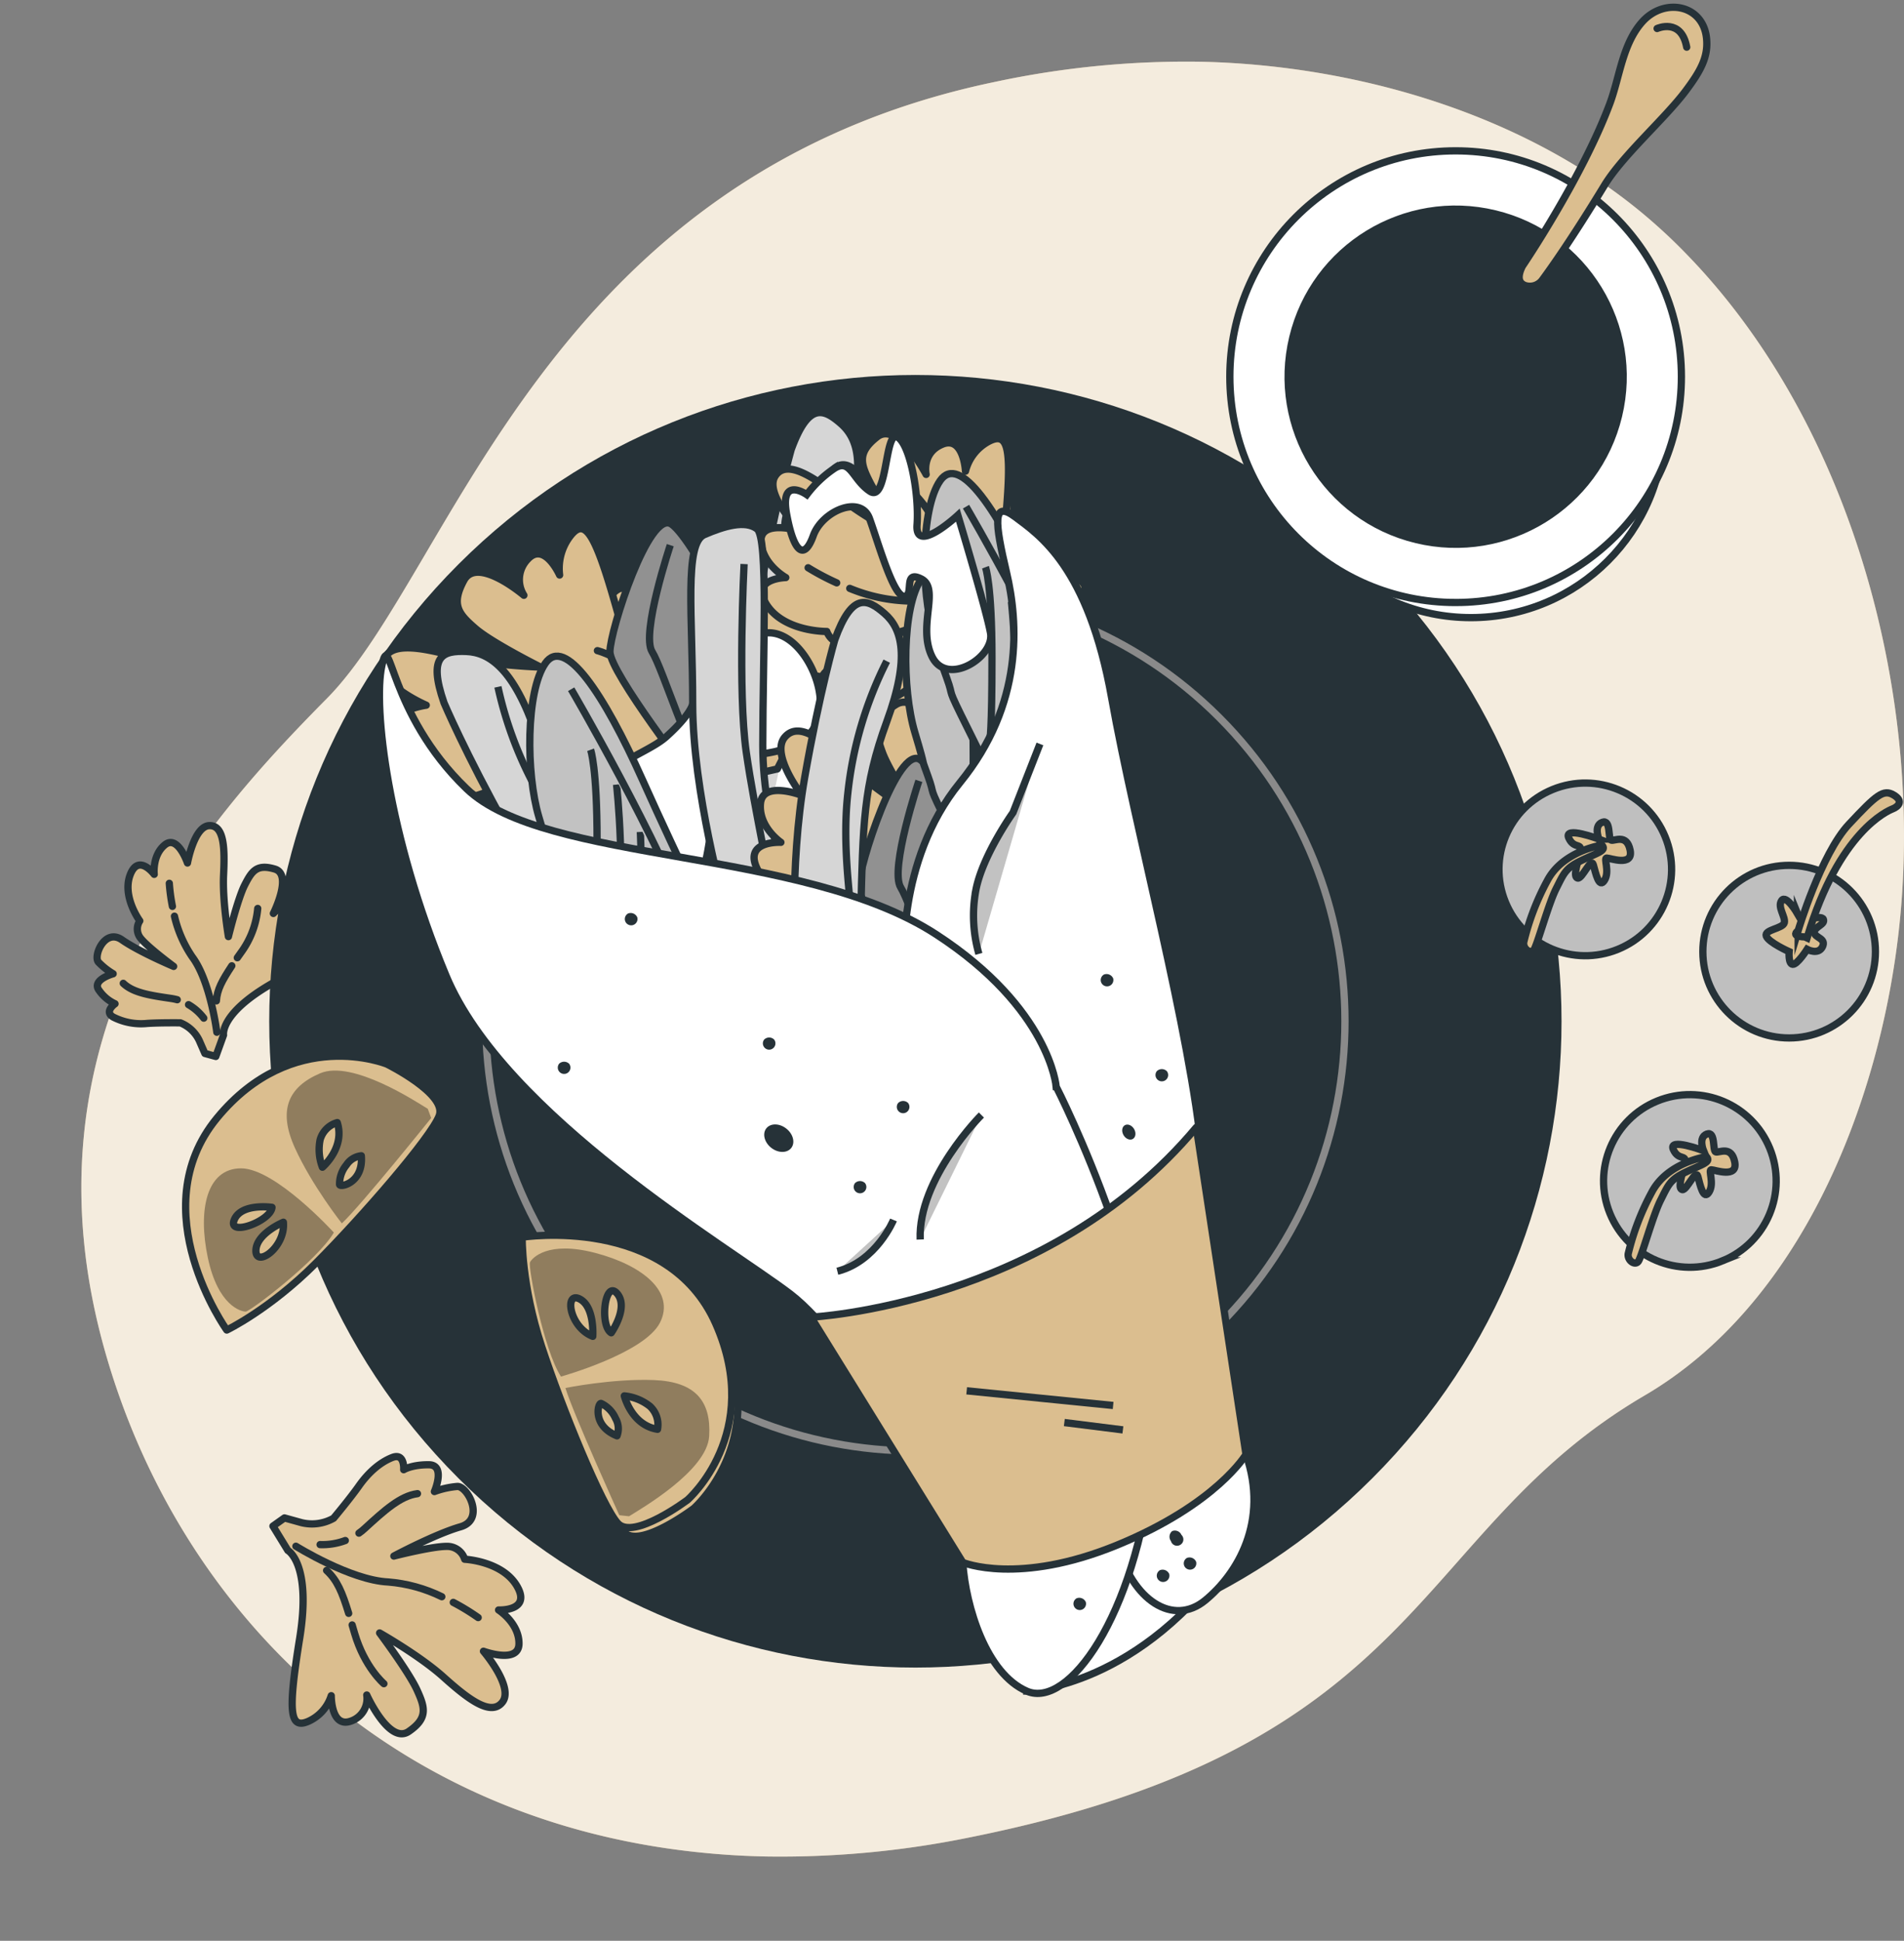 <svg width="262" height="267" fill="none" xmlns="http://www.w3.org/2000/svg"><rect width="100%" height="100%" fill="#808080" stroke="none"/><path d="M261.21 128.661c-2.769 23.48-13.481 50.785-34.905 63.322-32.349 18.958-29.642 48.106-92.79 60.778a129.904 129.904 0 0 1-28.002 2.646c-4.599-.085-9.188-.46-13.74-1.123-40.134-5.859-67.142-33.754-77.05-67.435-13.038-44.286 12.998-73.304 30.254-90.751 17.256-17.447 29.9-71.9 91.88-84.82a125.687 125.687 0 0 1 28.777-2.775c22.053.562 46.106 7.786 62.75 22.896a73.411 73.411 0 0 1 3.651 3.528c23.131 23.755 32.961 61.721 29.175 93.734z" fill="#DBBE8F"/><path opacity=".7" d="M261.21 128.661c-2.769 23.48-13.481 50.785-34.905 63.322-32.349 18.958-29.642 48.106-92.79 60.778a129.904 129.904 0 0 1-28.002 2.646c-4.599-.085-9.188-.46-13.74-1.123-40.134-5.859-67.142-33.754-77.05-67.435-13.038-44.286 12.998-73.304 30.254-90.751 17.256-17.447 29.9-71.9 91.88-84.82a125.687 125.687 0 0 1 28.777-2.775c22.053.562 46.106 7.786 62.75 22.896a73.411 73.411 0 0 1 3.651 3.528c23.131 23.755 32.961 61.721 29.175 93.734z" fill="#fff"/><path d="M39.61 213.299s3.286 1.797 1.629 12.082-1.36 12.51 1.163 11.442a5.772 5.772 0 0 0 3.179-3.539s-.04 4.416 2.64 3.517a3.276 3.276 0 0 0 2.247-3.612s3.09 6.859 5.774 5.016c2.685-1.842 2.247-3.297 1.124-5.746-1.124-2.449-5.129-7.808-5.129-7.808s5.483 3.101 8.758 6.038c3.274 2.938 6.56 5.55 8.15 3.466 1.59-2.084-2.618-6.988-2.618-6.988s4.865 1.798 4.887-1.039c.023-2.836-2.808-4.634-2.808-4.634s4.555.197 2.539-3.275c-2.017-3.471-7.201-3.707-7.201-3.707a2.517 2.517 0 0 0-2.506-1.77c-2.039 0-7.24 1.332-7.24 1.332s5.684-3.028 9.15-4.022c3.466-.994.994-5.617-.421-5.556a12.122 12.122 0 0 0-3.151.703s1.6-3.663-.759-3.685c-2.359-.023-3.466.679-3.466.679s.175-2.353-1.556-1.685c-1.73.669-3.325 2.107-4.594 3.904-1.27 1.798-3.5 4.46-3.5 4.46a6.049 6.049 0 0 1-4.404.607l-2.353-.652-1.584 1.124 2.05 3.348z" fill="#DBBE8F" stroke="#263238" stroke-linecap="round" stroke-linejoin="round"/><path d="M62.372 220.447a30.548 30.548 0 0 1 3.427 2.09z" fill="#DBBE8F"/><path d="M62.372 220.447a30.548 30.548 0 0 1 3.427 2.09" stroke="#263238" stroke-linecap="round" stroke-linejoin="round"/><path d="M40.716 212.719s7.51 4.679 12.695 4.92c2.567.206 5.073.894 7.386 2.028" fill="#DBBE8F"/><path d="M40.716 212.719s7.51 4.679 12.695 4.92c2.567.206 5.073.894 7.386 2.028" stroke="#263238" stroke-linecap="round" stroke-linejoin="round"/><path d="M47.98 221.956c-.887-2.892-1.578-4.561-3.039-5.903z" fill="#DBBE8F"/><path d="M47.98 221.956c-.887-2.892-1.578-4.561-3.039-5.903" stroke="#263238" stroke-linecap="round" stroke-linejoin="round"/><path d="M52.827 231.632s-2.657-2.247-4.033-6.932l-.337-1.151" fill="#DBBE8F"/><path d="M52.827 231.632s-2.657-2.247-4.033-6.932l-.337-1.151" stroke="#263238" stroke-linecap="round" stroke-linejoin="round"/><path d="M49.39 210.92c.276-.19.537-.4.781-.629 2.697-2.472 4.916-4.494 7.275-4.803" fill="#DBBE8F"/><path d="M49.39 210.92c.276-.19.537-.4.781-.629 2.697-2.472 4.916-4.494 7.275-4.803" stroke="#263238" stroke-linecap="round" stroke-linejoin="round"/><path d="M44.048 212.497a8.981 8.981 0 0 0 3.466-.561z" fill="#DBBE8F"/><path d="M44.048 212.497a8.981 8.981 0 0 0 3.466-.561" stroke="#263238" stroke-linecap="round" stroke-linejoin="round"/><path d="M30.758 142.401s-.562-2.938 6.662-7.089 8.426-5.454 6.51-6.482a4.599 4.599 0 0 0-3.791-.185s2.752-2.202.848-3.41a2.613 2.613 0 0 0-3.37.432s2.696-5.364.202-6.105c-2.494-.742-3.168.28-4.14 2.179-.972 1.899-2.247 7.111-2.247 7.111s-.837-4.96-.668-8.47c.168-3.511.14-6.859-1.955-6.797-2.096.062-3.011 5.14-3.011 5.14s-1.337-3.932-3.106-2.5c-1.77 1.432-1.472 4.061-1.472 4.061s-2.174-2.921-3.309.073c-1.134 2.994 1.326 6.331 1.326 6.331a2.009 2.009 0 0 0 .163 2.443c1.034 1.264 4.494 3.82 4.494 3.82s-4.741-2-7.106-3.651c-2.365-1.652-3.988 2.219-3.241 3.061a9.549 9.549 0 0 0 2.022 1.601s-3.078.848-1.904 2.326a5.376 5.376 0 0 0 2.162 1.803s-1.544 1.073-.264 1.82a8.428 8.428 0 0 0 4.73.881c1.753-.112 4.527-.078 4.527-.078a4.865 4.865 0 0 1 2.596 2.426l.78 1.787 1.5.41 1.062-2.938z" fill="#DBBE8F" stroke="#263238" stroke-linecap="round" stroke-linejoin="round"/><path d="M23.725 124.693a25.192 25.192 0 0 1-.427-3.173z" fill="#DBBE8F"/><path d="M23.725 124.693a25.192 25.192 0 0 1-.427-3.173" stroke="#263238" stroke-linecap="round" stroke-linejoin="round"/><path d="M29.837 142.009s-.876-7.01-3.37-10.347a16.509 16.509 0 0 1-2.46-5.617" fill="#DBBE8F"/><path d="M29.837 142.009s-.876-7.01-3.37-10.347a16.509 16.509 0 0 1-2.46-5.617" stroke="#263238" stroke-linecap="round" stroke-linejoin="round"/><path d="M31.899 132.867c-1.332 2.022-2.028 3.275-2.124 4.831z" fill="#DBBE8F"/><path d="M31.899 132.867c-1.332 2.022-2.028 3.275-2.124 4.831" stroke="#263238" stroke-linecap="round" stroke-linejoin="round"/><path d="M35.465 124.98a12.097 12.097 0 0 1-2.247 5.988l-.562.792" fill="#DBBE8F"/><path d="M35.465 124.98a12.097 12.097 0 0 1-2.247 5.988l-.562.792" stroke="#263238" stroke-linecap="round" stroke-linejoin="round"/><path d="M24.39 137.537a8.232 8.232 0 0 0-.787-.168c-2.887-.421-5.269-.77-6.64-2.09" fill="#DBBE8F"/><path d="M24.39 137.537a8.232 8.232 0 0 0-.787-.168c-2.887-.421-5.269-.77-6.64-2.09" stroke="#263238" stroke-linecap="round" stroke-linejoin="round"/><path d="M28.04 140.07a7.111 7.111 0 0 0-2.096-1.853z" fill="#DBBE8F"/><path d="M28.04 140.07a7.111 7.111 0 0 0-2.096-1.853" stroke="#263238" stroke-linecap="round" stroke-linejoin="round"/><path d="M188.832 203.372c34.723-34.723 34.723-91.021 0-125.744s-91.02-34.723-125.744 0c-34.723 34.723-34.723 91.021 0 125.744s91.021 34.723 125.744 0z" fill="#263238"/><path d="M167.76 182.301c23.086-23.086 23.086-60.516 0-83.602-23.086-23.086-60.516-23.086-83.602 0-23.086 23.086-23.086 60.516 0 83.602 23.086 23.086 60.516 23.086 83.602 0z" stroke="#8A8A8A" stroke-miterlimit="10"/><path d="M246.195 142.796c6.558 0 11.875-5.316 11.875-11.874 0-6.559-5.317-11.875-11.875-11.875s-11.875 5.316-11.875 11.875c0 6.558 5.317 11.874 11.875 11.874z" fill="#BFBFBF" stroke="#263238" stroke-miterlimit="10"/><path d="M247.341 125.692s-1.556-2.691-2.18-1.803c-.623.887.562 2.246.371 3.055-.191.809-2.808.95-2.488 1.832.32.881 3.151 2.145 3.151 2.145s-.14 1.685.489 1.747c.629.062 1.983-2.061 1.983-2.061s1.544.825 2.117-.365c.573-1.191-1.123-1.208-1.123-1.989 0-.781 1.533-1.045 1.247-1.775-.287-.73-3.028.551-3.567-.786z" fill="#DBBE8F" stroke="#263238" stroke-miterlimit="10"/><path d="M247.437 128.015s3.157-10.526 6.971-14.604c3.814-4.078 4.763-4.882 6.179-4.033 1.415.848.59 1.612-.141 1.898-.73.287-7.398 3.157-11.745 17.627-.023-.017-2.494.101-1.264-.888z" fill="#DBBE8F" stroke="#263238" stroke-miterlimit="10"/><path d="M237.022 173.461c6.072-2.478 8.985-9.409 6.507-15.481-2.478-6.072-9.409-8.986-15.481-6.508-6.072 2.478-8.986 9.409-6.508 15.481 2.478 6.073 9.41 8.986 15.482 6.508z" fill="#BFBFBF" stroke="#263238" stroke-miterlimit="10"/><path d="M234.409 158.301s-4.915-1.848-4.151-.158c.764 1.691 2 .461 1.539 2.152-.46 1.691-.921 3.224-.308 3.37.612.146 1.859-2.932 2.151-1.809.292 1.124.769 3.371 1.533 2.146.764-1.224-.151-3.072.309-3.072.461 0 3.685 1.23 3.225-1.073-.461-2.303-2.146-1.23-2.612-1.382-.467-.152 0-2.921-1.225-2.46-1.224.46-.461 2.286-.461 2.286z" fill="#DBBE8F" stroke="#263238" stroke-miterlimit="10"/><path d="M234.803 159.131s-5.376.764-7.527 4.915a34.667 34.667 0 0 0-3.224 8.426c-.152.921.921 1.685 1.381 1.073.461-.613 2-6.297 3.073-8.426 1.073-2.129 1.275-2.809 3.455-3.865 2.179-1.056 3.578-1.348 2.842-2.123z" fill="#DBBE8F" stroke="#263238" stroke-miterlimit="10"/><path d="M222.629 130.6c6.072-2.478 8.986-9.409 6.508-15.481-2.478-6.072-9.409-8.986-15.481-6.508-6.072 2.478-8.986 9.409-6.508 15.481 2.478 6.072 9.409 8.986 15.481 6.508z" fill="#BFBFBF" stroke="#263238" stroke-miterlimit="10"/><path d="M220.019 115.435s-4.915-1.843-4.151-.152c.764 1.691 1.999.46 1.539 2.151-.461 1.691-.921 3.224-.309 3.371.612.146 1.842-2.916 2.151-1.843.309 1.073.77 3.37 1.534 2.151.764-1.218-.152-3.072.309-3.072.46 0 3.685 1.23 3.224-1.073-.461-2.303-2.146-1.23-2.612-1.382-.466-.151 0-2.921-1.225-2.46-1.224.46-.46 2.309-.46 2.309z" fill="#DBBE8F" stroke="#263238" stroke-miterlimit="10"/><path d="M220.43 116.264s-5.376.769-7.527 4.915a34.554 34.554 0 0 0-3.224 8.426c-.152.921.921 1.685 1.381 1.078.461-.607 2-6.302 3.073-8.426 1.073-2.123 1.275-2.808 3.455-3.864 2.179-1.056 3.561-1.349 2.842-2.129z" fill="#DBBE8F" stroke="#263238" stroke-miterlimit="10"/><path d="M53.23 146.387s-12.92-5.274-23.368 7.421c-10.448 12.694 1.343 29.17 1.343 29.17s5.864-2.809 12.212-9.156c6.347-6.348 15.896-17.346 17.02-20.335 1.123-2.988-7.207-7.1-7.207-7.1z" fill="#DBBE8F" stroke="#263238" stroke-linecap="round" stroke-linejoin="round"/><path opacity=".34" d="M45.939 169.565s-8.038-8.831-12.768-8.831-5.971 5.679-4.572 12.296c1.398 6.617 4.572 7.409 5.201 7.409.63 0 9.931-7.088 12.139-10.874zM47.04 168.306s-4.112-5.202-6.46-10.381-.95-8.375 3.471-10.268c4.421-1.893 13.24 3.932 14.813 4.887l.472 1.264s-9.617 11.981-12.296 14.498z" fill="#000"/><path d="M37.428 166.099s-4.258-.629-5.201 1.736c-.944 2.365 5.044.157 5.201-1.736zM38.995 168.146s-3.78 1.573-3.78 3.933c0 2.359 4.1-.467 3.78-3.933zM46.41 154.436a3.425 3.425 0 0 0-2.359 2.364 6.794 6.794 0 0 0 .315 3.781s3.146-2.657 2.045-6.145zM49.72 159.004a2.797 2.797 0 0 0-2.05 1.264 4.083 4.083 0 0 0-.944 2.679c0 .472 3.309-.157 2.994-3.943zM95.471 207.52s10.527-9.156 3.893-24.21c-6.634-15.054-26.665-11.903-26.665-11.903s-.129 6.499 2.685 15.026c2.814 8.527 8.325 22.008 10.493 24.351 2.168 2.342 9.594-3.264 9.594-3.264z" fill="#DBBE8F" stroke="#263238" stroke-linecap="round" stroke-linejoin="round"/><path d="M94.607 206.347s10.526-9.156 3.898-24.205c-6.628-15.048-26.653-11.936-26.653-11.936s-.13 6.505 2.679 15.026c2.808 8.521 8.33 22.008 10.493 24.35 2.162 2.343 9.583-3.235 9.583-3.235z" fill="#DBBE8F" stroke="#263238" stroke-linecap="round" stroke-linejoin="round"/><path opacity=".34" d="M77.194 189.381s11.498-3.201 13.627-7.426c2.129-4.224-2.393-7.886-8.937-9.594-6.544-1.707-8.668.73-8.954 1.292-.287.562 1.865 12.072 4.263 15.728zM77.805 190.951s6.493-1.32 12.2-1.09c5.707.23 7.864 2.915 7.583 7.707-.28 4.791-9.476 10.049-11.026 11.032l-1.343-.146s-6.341-13.976-7.414-17.503z" fill="#000"/><path d="M84.108 183.36s2.477-3.516.792-5.426c-1.685-1.91-2.41 4.438-.792 5.426zM81.568 183.846s.292-4.089-1.82-5.151c-2.112-1.061-1.433 3.871 1.82 5.151zM90.477 196.634a3.437 3.437 0 0 0-1.05-3.174 6.741 6.741 0 0 0-3.517-1.421s.972 4.016 4.567 4.595zM84.905 197.533a2.808 2.808 0 0 0-.202-2.398 4.083 4.083 0 0 0-1.972-2.051c-.42-.213-1.348 3.039 2.174 4.449z" fill="#DBBE8F" stroke="#263238" stroke-linecap="round" stroke-linejoin="round"/><path d="M202.407 84.97c14.702 0 26.62-11.918 26.62-26.62 0-14.701-11.918-26.62-26.62-26.62-14.702 0-26.62 11.919-26.62 26.62 0 14.702 11.918 26.62 26.62 26.62z" fill="#fff" stroke="#263238" stroke-miterlimit="10"/><path d="M200.301 82.89c17.159 0 31.069-13.91 31.069-31.07 0-17.158-13.91-31.068-31.069-31.068s-31.069 13.91-31.069 31.069c0 17.158 13.91 31.068 31.069 31.068z" fill="#fff" stroke="#263238" stroke-miterlimit="10"/><path d="M223.198 57.335c3.042-12.644-4.741-25.36-17.385-28.403-12.644-3.042-25.36 4.741-28.403 17.385-3.042 12.644 4.741 25.36 17.385 28.403 12.644 3.043 25.36-4.741 28.403-17.385z" fill="#263238"/><path d="M209.485 36.62s8.161-12.027 12.026-22.335c1.376-3.673 1.736-8.229 4.494-11.301 2.999-3.326 8.313-2.399 8.819 2.246.281 2.607-.837 4.567-2.887 7.303-2.871 3.814-8.668 8.87-11.156 12.964-4.41 7.246-7.302 11.325-8.527 12.987a2.122 2.122 0 0 1-2.37.803c-.731-.264-1.253-.949-.399-2.668z" fill="#DBBE8F" stroke="#263238" stroke-linecap="round" stroke-linejoin="round"/><path d="M228.027 3.922s3.32-1.505 4.073 2.567" stroke="#263238" stroke-linecap="round" stroke-linejoin="round"/><path d="M141.321 232.635s15.667-.399 28.524-19.284c0 0-3.617-16.071-6.83-16.47-3.213-.399-13.257 14.043-17.273 22.093-4.016 8.049-4.421 13.661-4.421 13.661z" fill="#fff" stroke="#263238" stroke-miterlimit="10"/><path d="M108.866 61.87a194.416 194.416 0 0 0-4.151 19.031c-2.084 11.898-1.489 26.772-.596 29.148.894 2.376 4.461 3.275 6.247 2.679 1.786-.595 1.786-1.488 2.078-13.385.292-11.898.298-17.25 3.573-26.177 3.275-8.925 2.084-12.79-.298-14.874-2.382-2.084-4.471-2.971-6.853 3.578z" fill="#D6D6D6" stroke="#263238" stroke-miterlimit="10"/><path d="M116.005 64.836a52.534 52.534 0 0 0-5.353 18.15c-1.191 10.705 1.876 21.024.343 24.192a3.53 3.53 0 0 1-4.494 1.983" fill="#fff"/><path d="M116.005 64.836a52.534 52.534 0 0 0-5.353 18.15c-1.191 10.705 1.876 21.024.343 24.192a3.53 3.53 0 0 1-4.494 1.983" stroke="#263238" stroke-miterlimit="10"/><path d="M130.222 99.832s-1.197-4.01 8.937-10.577c10.133-6.567 11.796-8.51 8.779-9.718a7.242 7.242 0 0 0-5.617.174s3.792-3.37.804-4.82a4.024 4.024 0 0 0-4.927.984s3.286-7.746-.511-8.488c-3.797-.741-4.657.747-5.847 3.494-1.191 2.747-2.41 10.088-2.41 10.088s-1.899-6.774-2.118-11.655c-.219-4.881-.708-9.55-3.797-9.195-3.09.353-3.78 7.46-3.78 7.46s-2.5-5.275-4.938-3.118c-2.438 2.157-1.657 5.836-1.657 5.836s-3.618-3.809-4.898.472c-1.281 4.28 2.808 8.622 2.808 8.622a2.659 2.659 0 0 0 .562 3.37c1.685 1.64 7.145 4.786 7.145 4.786s-7.302-2.247-11.021-4.246c-3.718-2-5.617 3.505-4.376 4.6.98.801 2.06 1.47 3.213 1.989 0 0-4.448 1.528-2.516 3.437 1.932 1.91 3.455 2.247 3.455 2.247s-2.152 1.685-.158 2.556c1.994.87 4.55 1.045 7.134.685 2.584-.36 6.701-.623 6.701-.623a7.302 7.302 0 0 1 4.168 3.072l.995 1.686a1.689 1.689 0 0 0 1.179.814 1.685 1.685 0 0 0 1.916-1.208l.775-2.724z" fill="#DBBE8F" stroke="#263238" stroke-linecap="round" stroke-linejoin="round"/><path d="M117.442 76.096a31.985 31.985 0 0 1-1.056-4.348z" fill="#DBBE8F"/><path d="M117.442 76.096a31.985 31.985 0 0 1-1.056-4.348" stroke="#263238" stroke-linecap="round" stroke-linejoin="round"/><path d="M128.812 99.394s-2.247-9.616-6.336-13.959a22.747 22.747 0 0 1-4.393-7.476" fill="#DBBE8F"/><path d="M128.812 99.394s-2.247-9.616-6.336-13.959a22.747 22.747 0 0 1-4.393-7.476" stroke="#263238" stroke-linecap="round" stroke-linejoin="round"/><path d="M130.648 86.492c-1.725 2.932-2.573 4.77-2.506 6.971z" fill="#DBBE8F"/><path d="M130.648 86.492c-1.725 2.932-2.573 4.77-2.506 6.971" stroke="#263238" stroke-linecap="round" stroke-linejoin="round"/><path d="M134.885 75.162s.276 3.865-2.567 8.56l-.702 1.124" fill="#DBBE8F"/><path d="M134.885 75.162s.276 3.865-2.567 8.56l-.702 1.124" stroke="#263238" stroke-linecap="round" stroke-linejoin="round"/><path d="M120.089 93.817a10.9 10.9 0 0 0-1.179-.146c-4.342-.258-7.915-.472-10.111-2.146" fill="#DBBE8F"/><path d="M120.089 93.817a10.9 10.9 0 0 0-1.179-.146c-4.342-.258-7.915-.472-10.111-2.146" stroke="#263238" stroke-linecap="round" stroke-linejoin="round"/><path d="M125.885 96.909a10.801 10.801 0 0 0-3.37-2.337z" fill="#DBBE8F"/><path d="M125.885 96.909a10.801 10.801 0 0 0-3.37-2.337" stroke="#263238" stroke-linecap="round" stroke-linejoin="round"/><path d="M104.344 101.348s-4.185-.062-7.415-11.695c-3.23-11.634-4.59-13.79-6.64-11.29a7.302 7.302 0 0 0-1.528 5.442s-2.067-4.623-4.358-2.213a4.027 4.027 0 0 0-.562 5s-6.41-5.455-8.252-2.057c-1.842 3.399-.685 4.668 1.579 6.629 2.263 1.96 8.92 5.314 8.92 5.314s-7.005-.22-11.706-1.467c-4.702-1.247-9.297-2.179-9.91.871-.611 3.05 5.978 5.836 5.978 5.836s-5.78.809-4.455 3.775c1.326 2.966 5.055 3.292 5.055 3.292s-4.712 2.308-1.016 4.814c3.696 2.505 9.072-.096 9.072-.096a2.648 2.648 0 0 0 3.37.466c2.073-1.123 6.707-5.381 6.707-5.381s-4.314 6.291-7.353 9.24c-3.039 2.949 1.685 6.382 3.078 5.556a14.437 14.437 0 0 0 2.86-2.472s.123 4.702 2.527 3.427 3.185-2.618 3.185-2.618.944 2.55 2.387.916c1.444-1.635 2.36-4.028 2.809-6.6.45-2.573 1.415-6.578 1.415-6.578a7.308 7.308 0 0 1 4.18-3.062l2.696-.612 1.056-2.061-3.679-2.376z" fill="#DBBE8F" stroke="#263238" stroke-linecap="round" stroke-linejoin="round"/><path d="M92.593 96.646s-4.19-.062-7.415-11.695c-3.224-11.633-4.617-13.79-6.645-11.285a7.301 7.301 0 0 0-1.528 5.443s-2.067-4.623-4.353-2.213a4.027 4.027 0 0 0-.562 5s-6.403-5.455-8.251-2.057c-1.848 3.399-.68 4.668 1.584 6.629 2.263 1.96 8.96 5.308 8.96 5.308s-7.034-.22-11.758-1.472c-4.724-1.252-9.296-2.174-9.914.87-.618 3.045 5.943 5.843 5.943 5.843s-5.78.809-4.449 3.774c1.331 2.966 5.056 3.292 5.056 3.292s-4.713 2.309-1.012 4.814c3.702 2.505 9.067-.095 9.067-.095a2.66 2.66 0 0 0 3.37.466c2.073-1.124 6.707-5.382 6.707-5.382s-4.32 6.292-7.359 9.241c-3.038 2.949 1.686 6.381 3.084 5.555a14.678 14.678 0 0 0 2.86-2.471s.123 4.701 2.522 3.426c2.398-1.275 3.19-2.618 3.19-2.618s.944 2.551 2.387.916c1.444-1.635 2.36-4.027 2.809-6.6.45-2.573 1.41-6.578 1.41-6.578a7.3 7.3 0 0 1 4.18-3.061l2.695-.613 1.062-2.061-3.64-2.376z" fill="#DBBE8F" stroke="#263238" stroke-linecap="round" stroke-linejoin="round"/><path d="M77.869 106.432a31.712 31.712 0 0 1-4.494-.297z" fill="#DBBE8F"/><path d="M77.869 106.432a31.712 31.712 0 0 1-4.494-.297" stroke="#263238" stroke-linecap="round" stroke-linejoin="round"/><path d="M103.501 102.56s-9.841-.741-15.217 1.865a22.555 22.555 0 0 1-8.426 1.949" fill="#DBBE8F"/><path d="M103.501 102.56s-9.841-.741-15.217 1.865a22.555 22.555 0 0 1-8.426 1.949" stroke="#263238" stroke-linecap="round" stroke-linejoin="round"/><path d="M91.745 96.943c2.28 2.528 3.775 3.882 5.898 4.494z" fill="#DBBE8F"/><path d="M91.745 96.943c2.28 2.528 3.775 3.882 5.898 4.494" stroke="#263238" stroke-linecap="round" stroke-linejoin="round"/><path d="M82.205 89.512s3.764.887 7.392 5.01l.893 1.017" fill="#DBBE8F"/><path d="M82.205 89.512s3.764.887 7.392 5.01l.893 1.017" stroke="#263238" stroke-linecap="round" stroke-linejoin="round"/><path d="M95.57 109.213c-.184.352-.35.714-.495 1.084-1.545 4.067-2.809 7.409-5.056 8.988" fill="#DBBE8F"/><path d="M95.57 109.213c-.184.352-.35.714-.495 1.084-1.545 4.067-2.809 7.409-5.056 8.988" stroke="#263238" stroke-linecap="round" stroke-linejoin="round"/><path d="M100.26 104.609a10.59 10.59 0 0 0-3.236 2.506z" fill="#DBBE8F"/><path d="M100.26 104.609a10.59 10.59 0 0 0-3.236 2.506" stroke="#263238" stroke-linecap="round" stroke-linejoin="round"/><path d="M140.833 86.552s-3.764-1.764-2.629-13.268c1.134-11.504.651-13.953-2.073-12.599a6.398 6.398 0 0 0-3.275 4.14s-.258-4.893-3.168-3.713c-2.91 1.18-2.247 4.157-2.247 4.157s-3.887-7.393-6.74-5.168c-2.854 2.224-2.247 3.808-.882 6.443 1.365 2.634 6.24 8.302 6.24 8.302s-6.28-3.067-10.111-6.089c-3.831-3.022-7.645-5.707-9.262-3.286-1.618 2.421 3.37 7.555 3.37 7.555s-5.505-1.651-5.336 1.489c.168 3.14 3.409 4.943 3.409 4.943s-5.055.095-2.595 3.797c2.46 3.702 8.235 3.618 8.235 3.618a2.813 2.813 0 0 0 2.893 1.791c2.247-.14 7.931-1.971 7.931-1.971s-6.094 3.746-9.864 5.083c-3.769 1.337-.713 6.275.849 6.123a13.33 13.33 0 0 0 3.443-.994s-1.528 4.162 1.09 4.027c2.617-.135 3.791-.988 3.791-.988s-.033 2.617 1.843 1.775c1.876-.843 3.533-2.562 4.819-4.64 1.287-2.078 3.567-5.18 3.567-5.18a6.74 6.74 0 0 1 4.842-.97l2.652.56 1.685-1.37-2.477-3.567z" fill="#DBBE8F" stroke="#263238" stroke-linecap="round" stroke-linejoin="round"/><path d="M115.134 80.186a34.492 34.492 0 0 1-3.932-2.079z" fill="#DBBE8F"/><path d="M115.134 80.186a34.492 34.492 0 0 1-3.932-2.079" stroke="#263238" stroke-linecap="round" stroke-linejoin="round"/><path d="M139.649 87.272s-8.64-4.673-14.397-4.583a22.895 22.895 0 0 1-8.319-1.742" fill="#DBBE8F"/><path d="M139.649 87.272s-8.64-4.673-14.397-4.583a22.895 22.895 0 0 1-8.319-1.742" stroke="#263238" stroke-linecap="round" stroke-linejoin="round"/><path d="M130.979 77.555c1.18 3.14 2.062 4.937 3.77 6.325z" fill="#DBBE8F"/><path d="M130.979 77.555c1.18 3.14 2.062 4.937 3.77 6.325" stroke="#263238" stroke-linecap="round" stroke-linejoin="round"/><path d="M124.936 67.15s3.095 2.315 4.943 7.404c.157.438.309.854.449 1.252" fill="#DBBE8F"/><path d="M124.936 67.15s3.095 2.315 4.943 7.404c.157.438.309.854.449 1.252" stroke="#263238" stroke-linecap="round" stroke-linejoin="round"/><path d="M130.16 89.853c-.29.231-.564.48-.82.748-2.809 2.926-5.135 5.33-7.73 5.819" fill="#DBBE8F"/><path d="M130.16 89.853c-.29.231-.564.48-.82.748-2.809 2.926-5.135 5.33-7.73 5.819" stroke="#263238" stroke-linecap="round" stroke-linejoin="round"/><path d="M136.001 87.738a9.962 9.962 0 0 0-3.797.87z" fill="#DBBE8F"/><path d="M136.001 87.738a9.962 9.962 0 0 0-3.797.87" stroke="#263238" stroke-linecap="round" stroke-linejoin="round"/><path d="M95.558 107.548S83.931 92.545 83.931 89.652c0-2.893 5.398-19.66 8.482-17.537 3.084 2.123 12.717 20.43 11.947 27.749-.769 7.319-5.263 10.352-8.802 7.684z" fill="#919191" stroke="#263238" stroke-miterlimit="10"/><path d="M92.233 75.002s-4.045 12.144-2.506 14.65c1.54 2.505 5.207 14.649 6.943 15.228 1.736.578 3.657 1.151 4.814-2.124" fill="#919191"/><path d="M92.233 75.002s-4.045 12.144-2.506 14.65c1.54 2.505 5.207 14.649 6.943 15.228 1.736.578 3.657 1.151 4.814-2.124" stroke="#263238" stroke-miterlimit="10"/><path d="M95.317 96.857s-.242 1.45-3.634 4.494c-3.393 3.045-12.802 4.685-9.23 12.605 3.573 7.92 10.606 15.262 13.392 8.667 2.786-6.594 1.983-16.851 4.415-18.025 2.432-1.174 10.027-.152 12.173-5.27 2.145-5.116-3.612-15.166-9.061-11.475a26.082 26.082 0 0 0-8.055 9.004z" fill="#fff" stroke="#263238" stroke-miterlimit="10"/><path d="M99.738 124.574s-4.42-15.666-4.42-27.72c0-12.055-1.203-22.093 1.606-23.301 2.808-1.208 5.617-2.005 7.235-.803 1.617 1.202.803 17.677.803 29.732 0 12.054 4.808 21.693 4.808 25.709 0 4.017-4.819 6.426-7.634 5.618-2.814-.809-2.398-9.235-2.398-9.235z" fill="#D6D6D6" stroke="#263238" stroke-miterlimit="10"/><path d="M102.389 77.598s-.893 17.548.298 25.878c1.19 8.33 3.572 18.441 3.87 22.306.298 3.865.887 4.494-2.084 5.055" stroke="#263238" stroke-miterlimit="10"/><path d="M140.175 125.618s-3.623-2.095-.781-13.824c2.843-11.728 2.708-14.284-.303-13.099a7.264 7.264 0 0 0-3.983 4.011s.444-5.056-2.73-4.056a4.037 4.037 0 0 0-2.904 4.106s-2.937-7.864-6.207-5.813c-3.269 2.05-2.864 3.746-1.842 6.555 1.022 2.808 5.201 8.987 5.201 8.987s-6.038-3.611-9.549-7.004c-3.51-3.393-7.061-6.432-9.083-4.067-2.022 2.365 2.382 8.016 2.382 8.016s-5.443-2.112-5.73 1.123c-.286 3.236 2.809 5.331 2.809 5.331s-5.241-.281-3.23 3.707c2.011 3.988 7.971 4.331 7.971 4.331a2.653 2.653 0 0 0 2.724 2.056c2.359 0 8.477-1.438 8.477-1.438s-6.837 3.37-10.926 4.494c-4.089 1.123-1.646 6.392 0 6.353a14.362 14.362 0 0 0 3.696-.764s-2.179 4.168.562 4.224c2.741.056 4.061-.736 4.061-.736s-.421 2.685 1.64 1.96c2.062-.724 4.022-2.37 5.651-4.403 1.629-2.034 4.438-5.056 4.438-5.056a7.303 7.303 0 0 1 5.14-.64l2.651.775 1.932-1.281-2.067-3.848z" fill="#DBBE8F" stroke="#263238" stroke-linecap="round" stroke-linejoin="round"/><path d="M114.577 117.167a31.981 31.981 0 0 1-3.758-2.433z" fill="#DBBE8F"/><path d="M114.577 117.167a31.981 31.981 0 0 1-3.758-2.433" stroke="#263238" stroke-linecap="round" stroke-linejoin="round"/><path d="M138.85 126.266s-8.235-5.415-14.195-5.78a22.59 22.59 0 0 1-8.33-2.41" fill="#DBBE8F"/><path d="M138.85 126.266s-8.235-5.415-14.195-5.78a22.59 22.59 0 0 1-8.33-2.41" stroke="#263238" stroke-linecap="round" stroke-linejoin="round"/><path d="M131.316 115.637c.759 3.314 1.41 5.229 2.972 6.78z" fill="#DBBE8F"/><path d="M131.316 115.637c.759 3.314 1.41 5.229 2.972 6.78" stroke="#263238" stroke-linecap="round" stroke-linejoin="round"/><path d="M126.622 104.5s2.859 2.612 4.022 7.976c.101.461.197.899.286 1.32" fill="#DBBE8F"/><path d="M126.622 104.5s2.859 2.612 4.022 7.976c.101.461.197.899.286 1.32" stroke="#263238" stroke-linecap="round" stroke-linejoin="round"/><path d="M128.684 128.215a9.431 9.431 0 0 0-.955.708c-3.331 2.808-6.078 5.094-8.825 5.398" fill="#DBBE8F"/><path d="M128.684 128.215a9.431 9.431 0 0 0-.955.708c-3.331 2.808-6.078 5.094-8.825 5.398" stroke="#263238" stroke-linecap="round" stroke-linejoin="round"/><path d="M130.975 127.092a10.67 10.67 0 0 1 4.072-.623z" fill="#DBBE8F"/><path d="M130.975 127.092a10.67 10.67 0 0 1 4.072-.623" stroke="#263238" stroke-linecap="round" stroke-linejoin="round"/><path d="M129.762 139.949s-11.605-15.004-11.605-17.897c0-2.893 5.393-19.66 8.477-17.537 3.083 2.124 12.723 20.43 11.953 27.749-.77 7.319-5.308 10.375-8.825 7.685z" fill="#919191" stroke="#263238" stroke-miterlimit="10"/><path d="M126.441 107.426s-4.045 12.144-2.506 14.649c1.539 2.506 5.202 14.65 6.938 15.229 1.735.578 3.662 1.123 4.819-2.124" fill="#919191"/><path d="M126.441 107.426s-4.045 12.144-2.506 14.649c1.539 2.506 5.202 14.65 6.938 15.229 1.735.578 3.662 1.123 4.819-2.124" stroke="#263238" stroke-miterlimit="10"/><path d="M114.882 87.98s-2.079 7.14-4.163 19.037c-2.084 11.897-1.511 26.755-.595 29.153.916 2.399 4.46 3.269 6.246 2.674 1.787-.596 1.787-1.483 2.084-13.386.298-11.903.298-17.25 3.567-26.176 3.269-8.926 2.084-12.79-.297-14.869-2.382-2.078-4.461-2.977-6.842 3.567z" fill="#D6D6D6" stroke="#263238" stroke-miterlimit="10"/><path d="M122.021 90.957a52.455 52.455 0 0 0-5.353 18.144c-1.191 10.706 1.881 21.025.342 24.193a3.517 3.517 0 0 1-4.493 1.983" stroke="#263238" stroke-miterlimit="10"/><path d="M61.102 96.698s2.888 6.847 8.775 17.413c5.886 10.566 15.728 21.711 17.93 22.991 2.202 1.281 5.527-.275 6.532-1.859 1.006-1.584.45-2.281-6.824-11.701-7.275-9.42-10.673-13.576-13.746-22.564-3.072-8.987-6.454-11.234-9.61-11.352-3.158-.118-5.343.483-3.057 7.072z" fill="#D6D6D6" stroke="#263238" stroke-miterlimit="10"/><path d="M68.518 94.494a52.461 52.461 0 0 0 7.302 17.453c5.83 9.06 14.723 15.132 15.532 18.536a3.528 3.528 0 0 1-2.247 4.382" stroke="#263238" stroke-miterlimit="10"/><path d="M150.876 118.32s-5.353-10.707-10.712-22.604c-5.359-11.897-10.706-19.93-13.386-16.065-2.679 3.865-2.673 15.166-.887 21.121 1.786 5.954.59 2.679 1.781 5.948 1.19 3.269-.298.596 2.977 7.14 3.274 6.544 4.162 8.925 6.246 9.521 2.084.595 14.577 6.246 13.981-5.061z" fill="#C2C2C2" stroke="#263238" stroke-miterlimit="10"/><path d="M133.025 91.553s.894 2.376.894 12.492c0 10.117-.298 11.302-.298 11.302" fill="#C2C2C2"/><path d="M133.025 91.553s.894 2.376.894 12.492c0 10.117-.298 11.302-.298 11.302" stroke="#263238" stroke-miterlimit="10"/><path d="M136.3 117.133c1.786-7.139.298-20.822.298-20.822z" fill="#C2C2C2"/><path d="M136.3 117.133c1.786-7.139.298-20.822.298-20.822" stroke="#263238" stroke-miterlimit="10"/><path d="M139.867 102.875s.595 9.813-1.185 17.548z" fill="#C2C2C2"/><path d="M139.867 102.875s.595 9.813-1.185 17.548" stroke="#263238" stroke-miterlimit="10"/><path d="M142.545 110.588s-.297 6.544-1.191 10.706z" fill="#C2C2C2"/><path d="M142.545 110.588s-.297 6.544-1.191 10.706" stroke="#263238" stroke-miterlimit="10"/><path d="M130.351 83.215s12.195 20.823 16.952 33.911z" fill="#C2C2C2"/><path d="M130.351 83.215s12.195 20.823 16.952 33.911" stroke="#263238" stroke-miterlimit="10"/><path d="M153.455 104.803s-5.353-10.712-10.706-22.61c-5.354-11.897-10.712-19.93-13.386-16.06-2.674 3.871-2.68 15.167-.893 21.116 1.786 5.949.595 2.68 1.78 5.949 1.185 3.269-.292.595 2.977 7.139 3.27 6.544 4.163 8.926 6.247 9.549 2.084.624 14.576 6.218 13.981-5.083z" fill="#C2C2C2" stroke="#263238" stroke-miterlimit="10"/><path d="M135.608 78.03s.894 2.375.894 12.492c0 10.116-.298 11.302-.298 11.302" fill="#C2C2C2"/><path d="M135.608 78.03s.894 2.375.894 12.492c0 10.116-.298 11.302-.298 11.302" stroke="#263238" stroke-miterlimit="10"/><path d="M139.176 82.787s1.488 13.684-.298 20.823z" fill="#C2C2C2"/><path d="M139.176 82.787s1.488 13.684-.298 20.823" stroke="#263238" stroke-miterlimit="10"/><path d="M142.451 89.332s.595 9.819-1.191 17.548z" fill="#C2C2C2"/><path d="M142.451 89.332s.595 9.819-1.191 17.548" stroke="#263238" stroke-miterlimit="10"/><path d="M145.123 97.068s-.297 6.544-1.19 10.707z" fill="#C2C2C2"/><path d="M145.123 97.068s-.297 6.544-1.19 10.707" stroke="#263238" stroke-miterlimit="10"/><path d="M132.929 69.703s12.195 20.823 16.952 33.911z" fill="#C2C2C2"/><path d="M132.929 69.703s12.195 20.823 16.952 33.911" stroke="#263238" stroke-miterlimit="10"/><path d="M124.448 132.993s-1.203-14.459 7.633-25.306c8.836-10.847 8.033-22.098 6.426-28.928-1.606-6.83-2.005-10.044 1.208-7.629 3.213 2.416 10.044 6.825 13.257 24.907 3.213 18.082 10.846 45.797 12.453 63.07 1.606 17.273 2.809 31.737 6.027 40.977 3.219 9.241-1.207 16.47-5.617 20.087-4.409 3.618-10.043 0-12.054-7.633-2.011-7.634-29.333-79.545-29.333-79.545z" fill="#fff" stroke="#263238" stroke-miterlimit="10"/><path d="M99.097 129.924s-5.336-10.712-10.672-22.609c-5.337-11.898-10.706-19.93-13.386-16.06-2.68 3.87-2.674 15.166-.893 21.115 1.78 5.949.595 2.679 1.786 5.949 1.191 3.269-.297.595 2.977 7.139 3.275 6.544 4.163 8.926 6.247 9.521 2.084.596 14.56 6.247 13.941-5.055z" fill="#C2C2C2" stroke="#263238" stroke-miterlimit="10"/><path d="M81.269 103.15s.893 2.376.893 12.493-.298 11.302-.298 11.302" fill="#C2C2C2"/><path d="M81.269 103.15s.893 2.376.893 12.493-.298 11.302-.298 11.302" stroke="#263238" stroke-miterlimit="10"/><path d="M84.842 107.934s1.488 13.683-.298 20.823z" fill="#C2C2C2"/><path d="M84.842 107.934s1.488 13.683-.298 20.823" stroke="#263238" stroke-miterlimit="10"/><path d="M88.11 114.451s.596 9.819-1.185 17.548z" fill="#C2C2C2"/><path d="M88.11 114.451s.596 9.819-1.185 17.548" stroke="#263238" stroke-miterlimit="10"/><path d="M90.79 122.188s-.298 6.544-1.191 10.706z" fill="#C2C2C2"/><path d="M90.79 122.188s-.298 6.544-1.191 10.706" stroke="#263238" stroke-miterlimit="10"/><path d="M78.595 94.82s12.195 20.823 16.952 33.911z" fill="#C2C2C2"/><path d="M78.595 94.82s12.195 20.823 16.952 33.911" stroke="#263238" stroke-miterlimit="10"/><path d="M145.338 149.497s-.854-10.734-16.47-20.918c-18.48-12.055-53.835-9.645-64.682-20.087-10.847-10.443-10.442-22.47-11.65-16.852-1.208 5.617.803 23.3 8.842 42.584 8.038 19.284 38.966 37.36 47.403 43.814 8.437 6.454 23.3 30.928 23.705 36.956.404 6.027 3.213 15.267 8.835 17.677 5.623 2.41 14.864-10.044 17.273-31.333 2.41-21.289-13.256-51.841-13.256-51.841z" fill="#fff" stroke="#263238" stroke-miterlimit="10"/><path d="M111.596 181.206s32.54-1.606 53.026-26.114l6.83 44.994s-4.016 6.83-17.677 12.453c-13.661 5.623-21.289 2.41-21.289 2.41l-20.89-33.743z" fill="#DBBE8F" stroke="#263238" stroke-linecap="round" stroke-linejoin="round"/><path d="M111.016 68.048s-3.752-2.652-2.769 2.69c.983 5.342 2.427 6.398 3.663 2.96 1.235-3.437 6.544-5.65 7.734-2.376 1.191 3.275 3.27 10.707 4.758 10.707 1.489 0-.247-3.713 2.376-2.382 2.624 1.331-.59 6.544 1.489 10.712 2.078 4.168 8.628 0 8.032-3.275-.595-3.275-4.493-16.205-4.493-16.205s-5.921 5.499-5.618 1.33c.304-4.167-.932-11.076-2.696-12.082-1.764-1.005-1.337 9.078-3.78 7.46-2.444-1.618-2.668-4.612-4.938-3.118a15.953 15.953 0 0 0-3.758 3.579z" fill="#fff" stroke="#263238" stroke-miterlimit="10"/><path d="m133.019 191.34 20.154 2.016M146.456 195.705l8.061 1.011" stroke="#263238" stroke-miterlimit="10"/><path d="M108.208 155.272c.944.747 1.241 1.944.663 2.668-.579.725-1.809.708-2.753-.039-.943-.747-1.241-1.949-.662-2.674.578-.725 1.808-.708 2.752.045zM119.031 162.763a.865.865 0 0 1 .094.917.873.873 0 0 1-1.564 0 .874.874 0 0 1 .094-.917.988.988 0 0 1 1.376 0zM124.963 151.746a.873.873 0 0 1-.688 1.404.873.873 0 0 1-.866-.96.859.859 0 0 1 .178-.444.987.987 0 0 1 1.376 0zM160.561 147.361a.867.867 0 0 1-.228 1.272.872.872 0 0 1-1.327-.828.869.869 0 0 1 .179-.444.99.99 0 0 1 1.376 0zM155.887 156.685c.398-.236.472-.846.166-1.364-.306-.518-.877-.748-1.275-.513-.398.236-.472.846-.166 1.364.306.519.877.748 1.275.513zM153.174 134.59a.876.876 0 0 1-.254.885.876.876 0 0 1-.906.162.869.869 0 0 1-.45-1.21.868.868 0 0 1 .329-.348.992.992 0 0 1 1.281.511zM149.411 220.399a.849.849 0 0 1-.003.474.862.862 0 0 1-1.527.27.865.865 0 0 1 .255-1.255.99.99 0 0 1 1.275.511zM162.571 211.157a.874.874 0 0 1 .128 1.103.882.882 0 0 1-1.059.332.872.872 0 0 1-.512-.581 1 1 0 0 1 .168-1.371.985.985 0 0 1 1.275.517zM160.887 216.53a.872.872 0 0 1-1.16 1.047.876.876 0 0 1-.546-.742.878.878 0 0 1 .425-.816.994.994 0 0 1 1.281.511zM164.588 214.848a.871.871 0 0 1-.256.877.868.868 0 0 1-1.275-.133.871.871 0 0 1 .256-1.255.985.985 0 0 1 1.275.511zM87.688 126.192a.869.869 0 0 1-1.16 1.046.866.866 0 0 1-.45-1.21.875.875 0 0 1 .329-.348.988.988 0 0 1 1.28.512zM78.314 146.341a.873.873 0 0 1-.228 1.272.872.872 0 0 1-1.242-.355.872.872 0 0 1 .093-.917.997.997 0 0 1 1.377 0zM106.528 143.017a.882.882 0 0 1 .173.442.87.87 0 0 1-.861.948.866.866 0 0 1-.688-1.39.98.98 0 0 1 1.376 0z" fill="#263238"/><path d="m143.098 102.348-3.702 9.448s-4.179 5.842-5.106 10.622a19.148 19.148 0 0 0 .41 8.813" fill="#C2C2C2"/><path d="m143.098 102.348-3.702 9.448s-4.179 5.842-5.106 10.622a19.148 19.148 0 0 0 .41 8.813" stroke="#263238" stroke-miterlimit="10"/><path d="M135.047 153.396s-8.74 8.73-8.425 17.127z" fill="#C2C2C2"/><path d="M135.047 153.396s-8.74 8.73-8.425 17.127" stroke="#263238" stroke-miterlimit="10"/><path d="M122.949 167.834s-2.353 5.713-7.723 7.055z" fill="#C2C2C2"/><path d="M122.949 167.834s-2.353 5.713-7.723 7.055" stroke="#263238" stroke-miterlimit="10"/></svg>